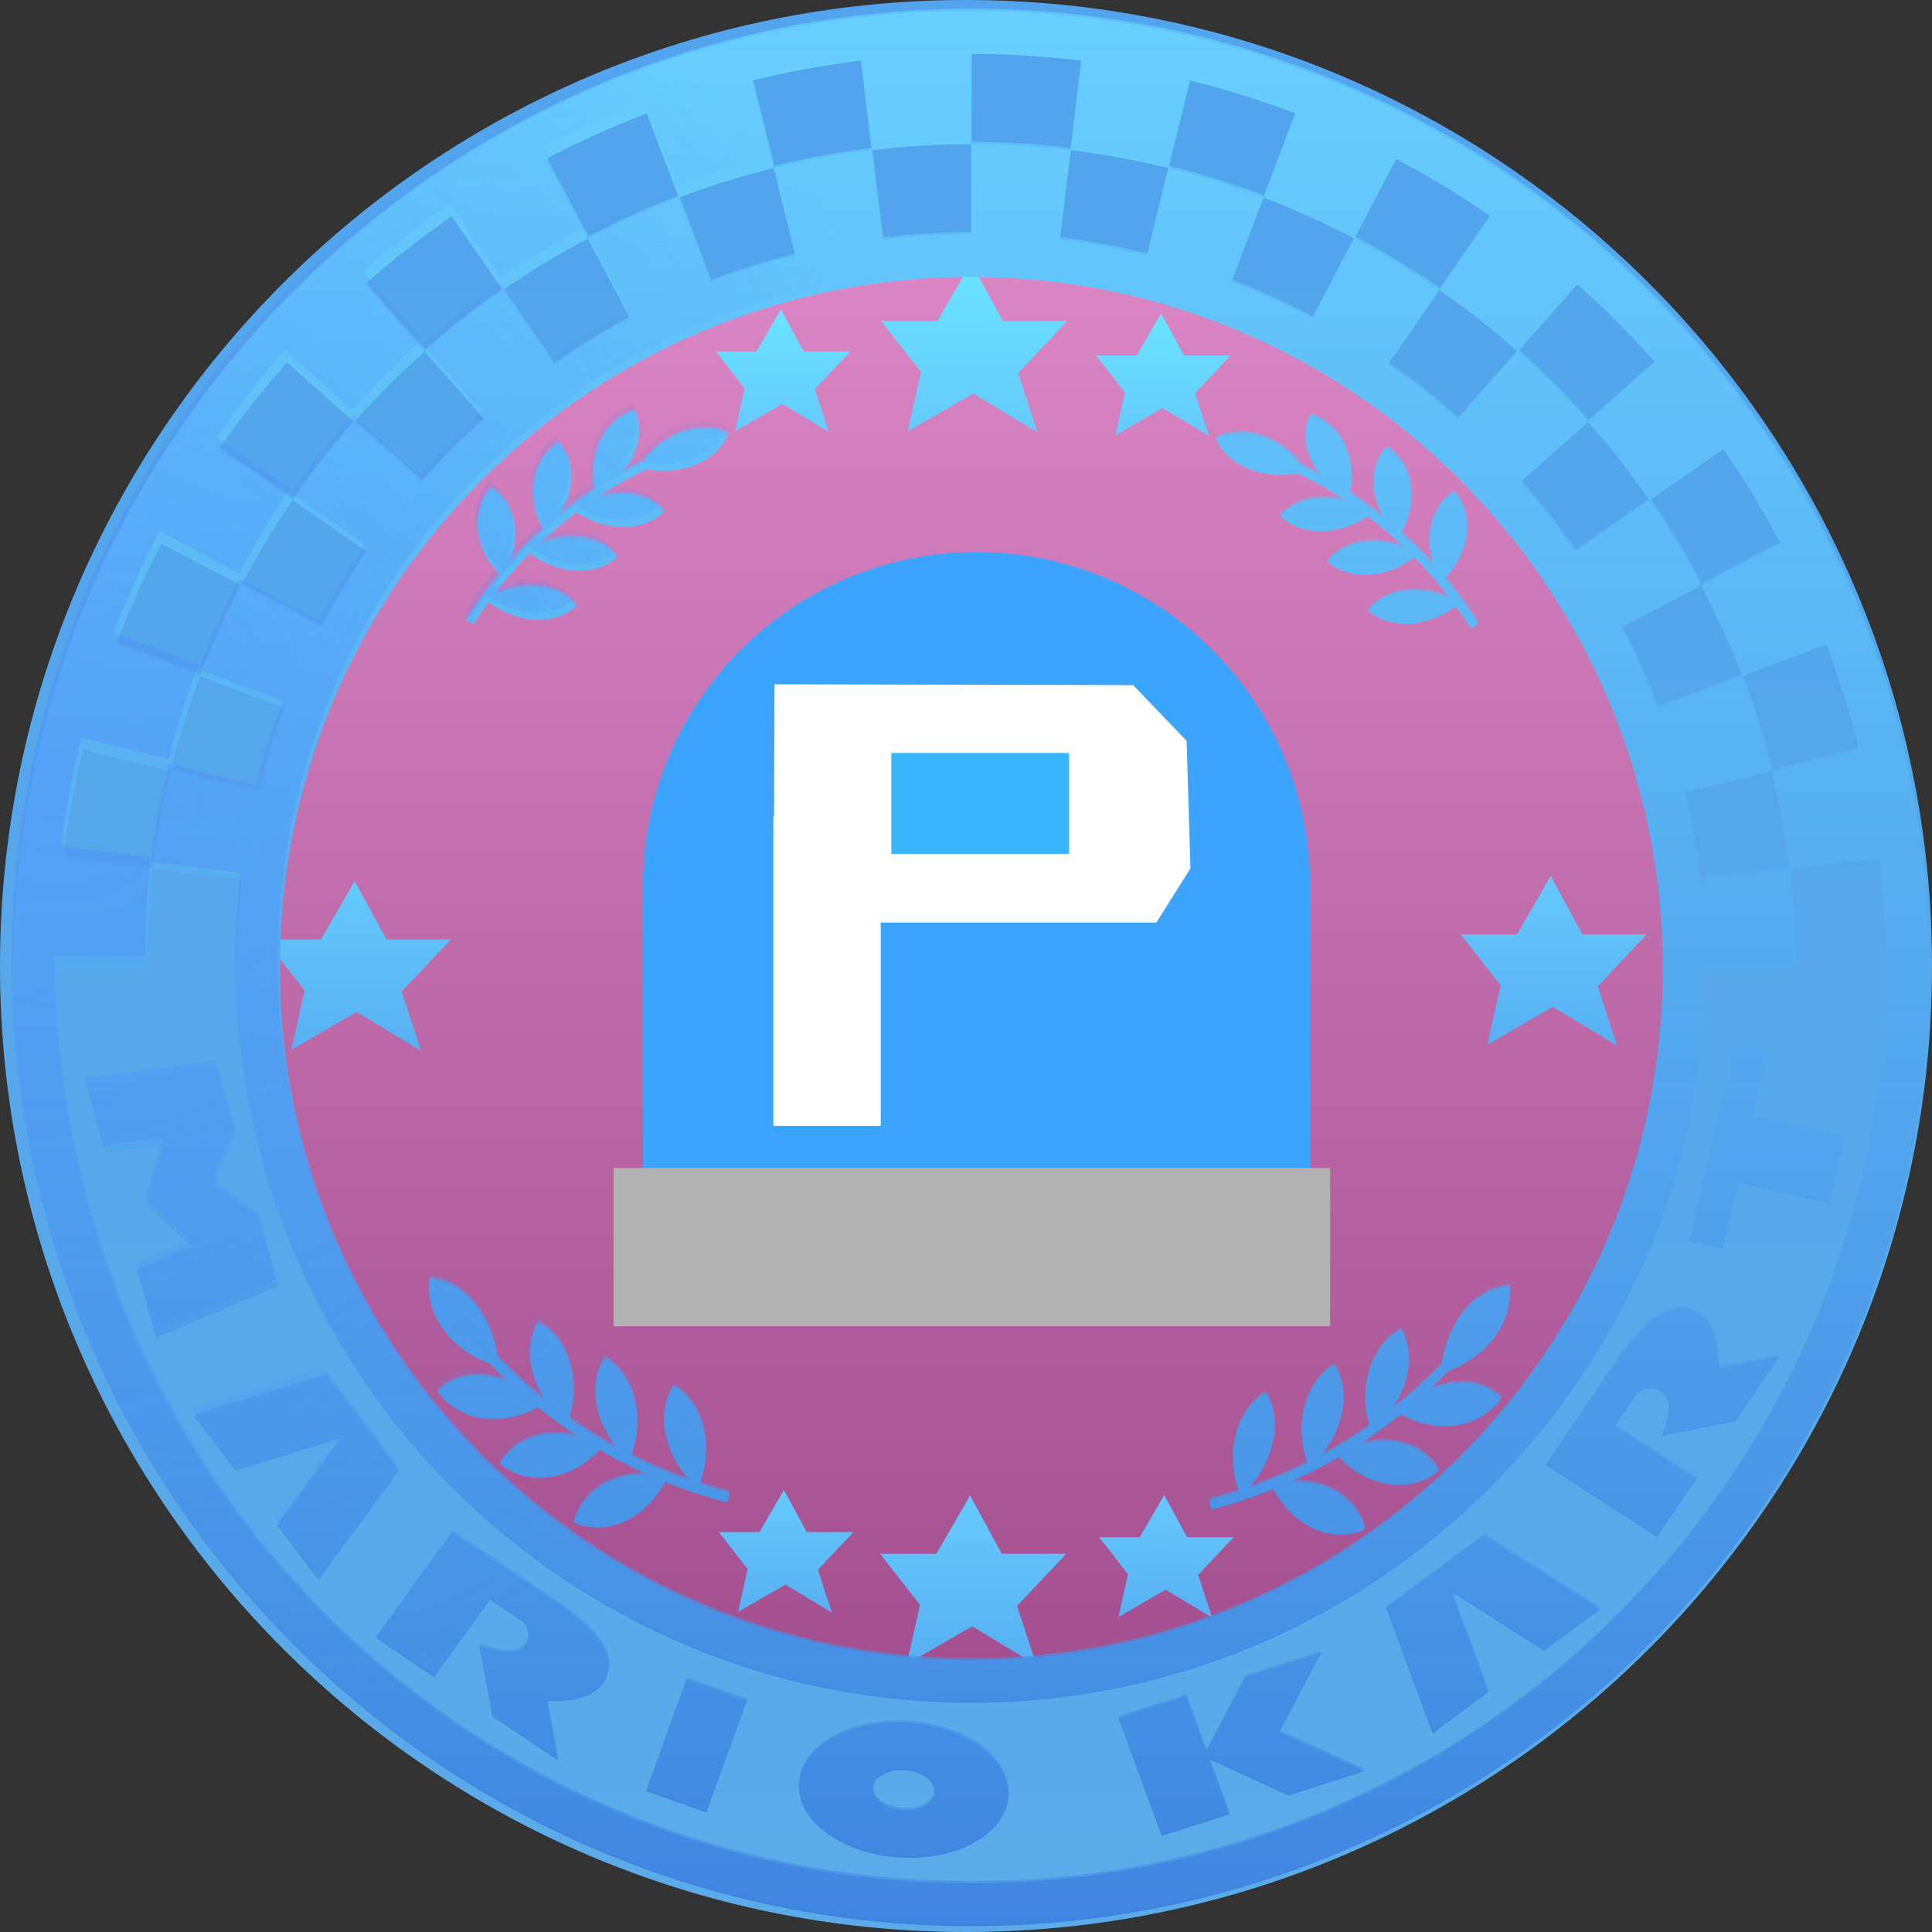 <svg version="1.1" xmlns="http://www.w3.org/2000/svg" xmlns:xlink="http://www.w3.org/1999/xlink" width="94.5" height="94.5" viewBox="0,0,94.5,94.5"><rect x="0" y="0" width="94.5" height="94.5" fill="#333333" stroke="none"/><defs><linearGradient x1="191.25" y1="132" x2="191.25" y2="226.5" gradientUnits="userSpaceOnUse" id="color-1"><stop offset="0" stop-color="#51a4ed"/><stop offset="1" stop-color="#5babe9"/></linearGradient><linearGradient x1="238.75" y1="145.495" x2="238.75" y2="213.256" gradientUnits="userSpaceOnUse" id="color-2"><stop offset="0" stop-color="#da86c4"/><stop offset="1" stop-color="#a44f8f"/></linearGradient><linearGradient x1="238.85" y1="205.15" x2="238.85" y2="213.45" gradientUnits="userSpaceOnUse" id="color-3"><stop offset="0" stop-color="#65cafc"/><stop offset="1" stop-color="#57b0f2"/></linearGradient><linearGradient x1="248.301" y1="205.131" x2="248.301" y2="211.131" gradientUnits="userSpaceOnUse" id="color-4"><stop offset="0" stop-color="#65cafc"/><stop offset="1" stop-color="#57b0f2"/></linearGradient><linearGradient x1="229.701" y1="204.881" x2="229.701" y2="210.881" gradientUnits="userSpaceOnUse" id="color-5"><stop offset="0" stop-color="#65cafc"/><stop offset="1" stop-color="#57b0f2"/></linearGradient><linearGradient x1="238.9" y1="144.85" x2="238.9" y2="153.15" gradientUnits="userSpaceOnUse" id="color-6"><stop offset="0" stop-color="#69e4ff"/><stop offset="1" stop-color="#65cafc"/></linearGradient><linearGradient x1="248.151" y1="147.331" x2="248.151" y2="153.331" gradientUnits="userSpaceOnUse" id="color-7"><stop offset="0" stop-color="#69e4ff"/><stop offset="1" stop-color="#65cafc"/></linearGradient><linearGradient x1="229.551" y1="147.131" x2="229.551" y2="153.131" gradientUnits="userSpaceOnUse" id="color-8"><stop offset="0" stop-color="#69e4ff"/><stop offset="1" stop-color="#65cafc"/></linearGradient><linearGradient x1="267.25" y1="174.85" x2="267.25" y2="183.15" gradientUnits="userSpaceOnUse" id="color-9"><stop offset="0" stop-color="#65cafc"/><stop offset="1" stop-color="#57b0f2"/></linearGradient><linearGradient x1="208.75" y1="175.1" x2="208.75" y2="183.4" gradientUnits="userSpaceOnUse" id="color-10"><stop offset="0" stop-color="#65cafc"/><stop offset="1" stop-color="#57b0f2"/></linearGradient><linearGradient x1="238.75" y1="132.533" x2="238.75" y2="226.217" gradientUnits="userSpaceOnUse" id="color-11"><stop offset="0" stop-color="#69d2ff"/><stop offset="1" stop-color="#3f82e0"/></linearGradient><linearGradient x1="238.78" y1="132.426" x2="238.78" y2="226.11" gradientUnits="userSpaceOnUse" id="color-12"><stop offset="0" stop-color="#67cefe" stop-opacity="0.73"/><stop offset="1" stop-color="#4288e2" stop-opacity="0.613"/></linearGradient><radialGradient cx="194.21" cy="170.172" r="46.842" gradientUnits="userSpaceOnUse" id="color-13"><stop offset="0" stop-color="#4b84fd" stop-opacity="0.367"/><stop offset="1" stop-color="#4b84fd" stop-opacity="0"/></radialGradient></defs><g transform="translate(-191.25,-132)"><g data-paper-data="{&quot;isPaintingLayer&quot;:true}" fill-rule="nonzero" stroke="none" stroke-linejoin="miter" stroke-miterlimit="10" stroke-dasharray="" stroke-dashoffset="0" style="mix-blend-mode: normal"><path d="M238.5,132c13.036,0 24.848,5.295 33.402,13.848c8.553,8.554 13.848,20.366 13.848,33.402c0,13.036 -5.295,24.848 -13.848,33.402c-8.554,8.553 -20.366,13.848 -33.402,13.848c-13.036,0 -24.848,-5.295 -33.402,-13.848c-8.553,-8.554 -13.848,-20.366 -13.848,-33.402c0,-13.036 5.295,-24.848 13.848,-33.402c8.554,-8.553 20.366,-13.848 33.402,-13.848z" fill="url(#color-1)" stroke-width="1" stroke-linecap="butt"/><path d="M238.75,145.495c18.652,0 33.881,15.225 33.881,33.881c0,18.652 -15.228,33.881 -33.881,33.881c-18.656,0 -33.881,-15.228 -33.881,-33.881c0,-18.656 15.224,-33.881 33.881,-33.881z" data-paper-data="{&quot;noHover&quot;:false,&quot;origItem&quot;:[&quot;Path&quot;,{&quot;applyMatrix&quot;:true,&quot;segments&quot;:[[[204.91947,179.37571],[0,-18.6562],[0,18.65225]],[[238.75001,213.20625],[-18.65617,0],[18.65232,0]],[[272.58059,179.37571],[0,18.65225],[0,-18.6562]],[[238.75001,145.54451],[18.65232,0],[-18.65614,0]]],&quot;closed&quot;:true,&quot;fillColor&quot;:[0,0,0,1]}]}" fill="url(#color-2)" stroke-width="0.5" stroke-linecap="butt"/><path d="M237.05,208l1.65,-2.85l1.55,2.85h3.15l-2.4,2.55l0.95,2.9l-3.15,-1.9l-3.2,1.85l0.65,-2.9l-1.95,-2.5z" fill="url(#color-3)" stroke-width="1" stroke-linecap="round"/><path d="M247,207.191l1.193,-2.06l1.121,2.06h2.277l-1.735,1.843l0.687,2.096l-2.277,-1.373l-2.313,1.337l0.47,-2.096l-1.41,-1.807z" fill="url(#color-4)" stroke-width="0.723" stroke-linecap="round"/><path d="M228.4,206.941l1.193,-2.06l1.121,2.06h2.277l-1.735,1.843l0.687,2.096l-2.277,-1.373l-2.313,1.337l0.47,-2.096l-1.41,-1.807z" fill="url(#color-5)" stroke-width="0.723" stroke-linecap="round"/><path d="M237.1,147.7l1.65,-2.85l1.55,2.85h3.15l-2.4,2.55l0.95,2.9l-3.15,-1.9l-3.2,1.85l0.65,-2.9l-1.95,-2.5z" fill="url(#color-6)" stroke-width="1" stroke-linecap="round"/><path d="M246.85,149.391l1.193,-2.06l1.121,2.06h2.277l-1.735,1.843l0.687,2.096l-2.277,-1.373l-2.313,1.337l0.47,-2.096l-1.41,-1.807z" fill="url(#color-7)" stroke-width="0.723" stroke-linecap="round"/><path d="M228.25,149.191l1.193,-2.06l1.121,2.06h2.277l-1.735,1.843l0.687,2.096l-2.277,-1.373l-2.313,1.337l0.47,-2.096l-1.41,-1.807z" fill="url(#color-8)" stroke-width="0.723" stroke-linecap="round"/><path d="M265.45,177.7l1.65,-2.85l1.55,2.85h3.15l-2.4,2.55l0.95,2.9l-3.15,-1.9l-3.2,1.85l0.65,-2.9l-1.95,-2.5z" fill="url(#color-9)" stroke-width="1" stroke-linecap="round"/><path d="M206.95,177.95l1.65,-2.85l1.55,2.85h3.15l-2.4,2.55l0.95,2.9l-3.15,-1.9l-3.2,1.85l0.65,-2.9l-1.95,-2.5z" fill="url(#color-10)" stroke-width="1" stroke-linecap="round"/><g><path d="M222.702,175.466h32.631v19.752h-32.631z" fill="#3ba4ff" stroke-width="1.001" stroke-linecap="butt"/><path d="M239.013,159.006c4.501,0 8.58,1.828 11.534,4.782c2.954,2.954 4.782,7.033 4.782,11.534c0,4.501 -1.828,8.58 -4.782,11.534c-2.954,2.954 -7.033,4.782 -11.534,4.782c-4.501,0 -8.58,-1.828 -11.534,-4.782c-2.954,-2.954 -4.782,-7.033 -4.782,-11.534c0,-4.501 1.828,-8.58 4.782,-11.534c2.954,-2.954 7.033,-4.782 11.534,-4.782z" fill="#3ba4ff" stroke-width="0.816" stroke-linecap="round"/><path d="M221.26,189.131h35.051v7.739h-35.051z" fill="#b2b2b2" stroke-width="0.816" stroke-linecap="butt"/><path d="M229.095,177.125l0.038,-11.654l17.543,0.04l2.614,2.726l0.189,6.242l-1.667,2.647z" fill="#ffffff" stroke-width="0.98" stroke-linecap="round"/><path d="M229.075,171.94h5.254v15.13h-5.254z" fill="#ffffff" stroke-width="0.874" stroke-linecap="butt"/><path d="M234.848,168.829h8.691v4.938h-8.691z" fill="#3ab6ff" stroke-width="0.911" stroke-linecap="butt"/></g><g stroke-width="1" stroke-linecap="butt"><path d="M224.828,214.143l2.953,1.042l-1.98,5.469l-2.953,-1.042zM220.725,214.364c-0.747,1.031 -2.722,0.833 -2.722,0.833l0.538,2.916l-3.208,-2.159l-0.645,-3.502c0,0 0.884,0.441 1.682,0.339c0.799,-0.101 0.927,-1.141 0.405,-1.492l-1.556,-1.046l-2.738,3.783l-2.853,-1.919l3.733,-5.159l2.14,1.441l0.713,0.479l2.162,1.453c1.426,0.96 3.431,2.538 2.35,4.034zM277.004,186.619l4.475,1.01l-0.74,3.23l-4.475,-1.011l-0.742,3.229l-1.627,-0.369l0.742,-3.227l0.74,-3.227l0.742,-3.23l1.627,0.367zM285.592,179.376c0,25.827 -21.015,46.841 -46.842,46.841c-25.832,0 -46.842,-21.014 -46.842,-46.841c0,-25.833 21.011,-46.843 46.842,-46.843c25.827,0 46.843,21.01 46.842,46.843zM283.487,179.376c0,-1.825 -0.112,-3.623 -0.325,-5.392l-4.385,0.531c-0.189,-1.613 -0.485,-3.214 -0.869,-4.793l4.282,-1.052c-0.435,-1.764 -0.974,-3.486 -1.612,-5.16l-4.12,1.563c-0.575,-1.518 -1.246,-3 -1.998,-4.438l3.893,-2.049c-0.843,-1.599 -1.779,-3.142 -2.801,-4.62l-3.615,2.505c-0.926,-1.338 -1.931,-2.618 -3.006,-3.834l3.285,-2.916c-1.194,-1.347 -2.466,-2.621 -3.813,-3.814l-2.914,3.289c-1.22,-1.078 -2.499,-2.086 -3.832,-3.011l2.497,-3.615c-1.477,-1.022 -3.018,-1.959 -4.615,-2.8l-2.046,3.893c-1.441,-0.754 -2.924,-1.424 -4.442,-2l1.564,-4.118c-1.675,-0.637 -3.397,-1.176 -5.161,-1.61l-1.052,4.282c-1.578,-0.387 -3.178,-0.681 -4.792,-0.869l0.529,-4.385c-1.767,-0.213 -3.563,-0.325 -5.387,-0.325v4.415c-1.624,0 -3.251,0.098 -4.863,0.295l-0.53,-4.385c-1.805,0.219 -3.578,0.545 -5.311,0.972l1.053,4.282c-1.578,0.389 -3.135,0.874 -4.649,1.447l-1.565,-4.118c-1.695,0.644 -3.339,1.389 -4.928,2.227l2.051,3.891c-1.438,0.758 -2.829,1.603 -4.164,2.523l-2.502,-3.613c-1.482,1.026 -2.9,2.14 -4.245,3.334l2.916,3.29c-1.215,1.075 -2.367,2.226 -3.445,3.441l-3.287,-2.914c-1.193,1.345 -2.307,2.763 -3.333,4.244l3.615,2.505c-0.925,1.332 -1.767,2.723 -2.524,4.165l-3.892,-2.049c-0.838,1.587 -1.581,3.231 -2.226,4.925l4.117,1.562c-0.575,1.516 -1.059,3.07 -1.447,4.648l-4.28,-1.052c-0.427,1.734 -0.755,3.508 -0.972,5.315l4.383,0.531c-0.198,1.61 -0.292,3.236 -0.293,4.859h-4.415v0.002c0,24.667 20.066,44.738 44.737,44.738c24.667,0 44.737,-20.071 44.737,-44.738zM210.761,203.944l-3.935,5.333l-2.03,-2.672l3.148,-4.267l-5.178,1.596l-2.031,-2.671l6.474,-1.993l1.522,2.002l0.509,0.669zM240.557,219.96c-0.175,1.818 -2.606,3.109 -5.431,2.89c-2.823,-0.222 -4.972,-1.87 -4.797,-3.686c0.174,-1.817 2.607,-3.111 5.431,-2.89c2.823,0.221 4.972,1.87 4.796,3.686zM236.947,219.679c0.052,-0.534 -0.58,-1.02 -1.41,-1.083c-0.83,-0.066 -1.546,0.314 -1.598,0.848c-0.051,0.535 0.58,1.022 1.411,1.086c0.831,0.065 1.545,-0.318 1.596,-0.85zM275.292,198.939l3.012,-0.594l-2.162,3.179l-3.617,0.715c0,0 0.436,-0.873 0.311,-1.649c-0.124,-0.776 -1.205,-0.876 -1.556,-0.358l-1.05,1.541l3.99,2.58l-1.922,2.827l-5.439,-3.517l1.441,-2.12l0.482,-0.707l1.456,-2.143c0.962,-1.414 2.551,-3.406 4.126,-2.388c1.088,0.702 0.93,2.633 0.93,2.633zM263.822,207.112l5.676,3.613l-2.724,2.022l-4.542,-2.891l1.814,4.915l-2.725,2.02l-2.268,-6.142l2.042,-1.516l0.683,-0.505zM253.828,216.735l4.161,1.901l-3.719,1.188l-3.882,-1.774l0.99,2.699l-3.304,1.054l-2.122,-5.782l3.305,-1.055l0.99,2.698l1.9,-3.623l3.72,-1.188zM204.832,194.915l-5.947,2.526l-0.907,-3.294l2.698,-1.144l-2.259,-2.077l0.877,-2.938l-2.905,0.397l-0.906,-3.292l6.4,-0.878l0.908,3.292l-1.08,2.512l2.213,1.604zM250.738,153.444c0,0 0.971,-0.54 2.332,-0.034c0.932,0.349 1.542,1.001 1.834,1.377c0.327,0.161 0.667,0.339 1.017,0.536c-0.203,-0.234 -0.396,-0.509 -0.545,-0.825c-0.589,-1.254 -0.045,-2.177 -0.045,-2.177c0,0 1.103,0.257 1.692,1.511c0.451,0.958 0.329,1.915 0.247,2.313c0.571,0.377 1.154,0.798 1.74,1.275c-0.24,-0.372 -0.472,-0.857 -0.555,-1.422c-0.201,-1.351 0.596,-2.101 0.596,-2.101c0,0 0.986,0.533 1.188,1.887c0.156,1.052 -0.259,1.954 -0.452,2.302c0.546,0.489 1.088,1.025 1.618,1.614c-0.165,-0.443 -0.305,-1.051 -0.217,-1.719c0.182,-1.353 1.161,-1.882 1.161,-1.882c0,0 0.807,0.751 0.627,2.104c-0.139,1.031 -0.767,1.789 -1.058,2.091c0.567,0.681 1.115,1.422 1.629,2.235l-0.366,0.201c-0.237,-0.375 -0.482,-0.731 -0.73,-1.075c-0.324,0.247 -1.116,0.769 -2.164,0.849c-1.383,0.105 -2.112,-0.641 -2.112,-0.641c0,0 0.576,-0.846 1.957,-0.951c0.866,-0.066 1.619,0.19 2.062,0.391c-0.567,-0.748 -1.157,-1.424 -1.758,-2.037c-0.331,0.25 -1.119,0.762 -2.156,0.842c-1.379,0.105 -2.111,-0.64 -2.111,-0.64c0,0 0.577,-0.847 1.958,-0.952c0.744,-0.057 1.403,0.127 1.855,0.307c-0.609,-0.584 -1.226,-1.104 -1.838,-1.567c-0.35,0.238 -1.157,0.7 -2.186,0.726c-1.388,0.038 -2.075,-0.743 -2.075,-0.743c0,0 0.624,-0.817 2.01,-0.855c0.483,-0.014 0.922,0.072 1.292,0.187c-0.857,-0.576 -1.685,-1.044 -2.44,-1.419c-0.486,0.086 -1.401,0.167 -2.33,-0.181c-1.361,-0.507 -1.676,-1.529 -1.676,-1.529zM214.055,162.329c0.513,-0.813 1.061,-1.554 1.629,-2.235c-0.292,-0.302 -0.919,-1.061 -1.058,-2.091c-0.181,-1.352 0.628,-2.104 0.628,-2.104c0,0 0.978,0.529 1.159,1.882c0.088,0.667 -0.052,1.276 -0.216,1.719c0.529,-0.589 1.072,-1.125 1.616,-1.614c-0.19,-0.349 -0.607,-1.25 -0.451,-2.302c0.2,-1.354 1.187,-1.887 1.187,-1.887c0,0 0.798,0.75 0.597,2.101c-0.085,0.565 -0.316,1.05 -0.555,1.422c0.584,-0.476 1.168,-0.898 1.738,-1.275c-0.082,-0.398 -0.204,-1.355 0.247,-2.313c0.59,-1.254 1.692,-1.511 1.692,-1.511c0,0 0.545,0.923 -0.045,2.177c-0.149,0.316 -0.341,0.591 -0.544,0.825c0.35,-0.198 0.691,-0.375 1.017,-0.536c0.291,-0.377 0.901,-1.029 1.834,-1.377c1.36,-0.507 2.33,0.034 2.33,0.034c0,0 -0.316,1.021 -1.674,1.529c-0.929,0.347 -1.845,0.267 -2.331,0.181c-0.755,0.375 -1.582,0.842 -2.44,1.419c0.371,-0.115 0.81,-0.201 1.291,-0.187c1.388,0.037 2.011,0.855 2.011,0.855c0,0 -0.687,0.781 -2.074,0.743c-1.028,-0.026 -1.836,-0.489 -2.184,-0.726c-0.613,0.463 -1.23,0.982 -1.84,1.567c0.451,-0.18 1.111,-0.363 1.856,-0.307c1.381,0.105 1.958,0.952 1.958,0.952c0,0 -0.731,0.746 -2.111,0.64c-1.037,-0.08 -1.826,-0.592 -2.156,-0.842c-0.603,0.613 -1.192,1.289 -1.758,2.037c0.443,-0.201 1.194,-0.457 2.062,-0.391c1.38,0.105 1.957,0.951 1.957,0.951c0,0 -0.729,0.746 -2.112,0.641c-1.05,-0.079 -1.842,-0.602 -2.164,-0.849c-0.249,0.343 -0.494,0.7 -0.732,1.075zM203.097,175.037l-4.375,-0.523c0.19,-1.613 0.483,-3.214 0.869,-4.793l4.287,1.055c0.349,-1.413 0.781,-2.794 1.291,-4.136l-4.131,-1.567c0.576,-1.518 1.246,-3 2.001,-4.438l3.914,2.057c0.676,-1.282 1.427,-2.519 2.247,-3.705l-3.637,-2.516c0.922,-1.338 1.931,-2.618 3.005,-3.834l3.311,2.937c0.961,-1.084 1.986,-2.11 3.068,-3.07l-2.934,-3.308c1.216,-1.078 2.495,-2.086 3.832,-3.011l2.514,3.642c1.186,-0.821 2.424,-1.573 3.706,-2.248l-2.057,-3.916c1.435,-0.754 2.923,-1.424 4.441,-2l1.565,4.133c1.341,-0.512 2.722,-0.945 4.136,-1.294l-1.052,-4.287c1.576,-0.387 3.179,-0.681 4.788,-0.869l0.531,4.375c1.42,-0.171 2.865,-0.262 4.333,-0.262v-4.408c1.623,0 3.246,0.098 4.859,0.295l-0.525,4.375c1.451,0.176 2.872,0.437 4.264,0.78l1.052,-4.287c1.574,0.389 3.13,0.874 4.649,1.447l-1.566,4.132c1.358,0.516 2.676,1.113 3.95,1.784l2.058,-3.916c1.434,0.758 2.826,1.603 4.164,2.523l-2.517,3.642c1.193,0.824 2.332,1.718 3.411,2.677l2.938,-3.308c1.214,1.075 2.365,2.226 3.442,3.441l-3.309,2.937c0.958,1.082 1.853,2.22 2.677,3.413l3.638,-2.515c0.922,1.332 1.766,2.723 2.523,4.165l-3.912,2.057c0.67,1.273 1.266,2.59 1.783,3.947l4.128,-1.566c0.576,1.516 1.061,3.07 1.449,4.648l-4.285,1.053c0.344,1.391 0.605,2.814 0.78,4.263l4.375,-0.523c0.197,1.61 0.287,3.236 0.291,4.859h-4.402v0.002c0,19.803 -16.113,35.916 -35.916,35.916c-19.806,0 -35.915,-16.113 -35.915,-35.916c0,-1.469 0.09,-2.916 0.261,-4.338zM204.919,179.376c0,18.652 15.174,33.831 33.831,33.831c18.652,0 33.831,-15.178 33.831,-33.831c0,-18.656 -15.178,-33.831 -33.831,-33.831c-18.656,0 -33.831,15.175 -33.831,33.831zM261.156,199.986c0.329,-0.142 0.701,-0.258 1.104,-0.31c1.594,-0.206 2.421,0.726 2.421,0.726c0,0 -0.675,1.125 -2.271,1.33c-1.217,0.156 -2.232,-0.317 -2.644,-0.549c-0.616,0.497 -1.291,0.991 -2.025,1.469c0.496,-0.133 1.113,-0.217 1.767,-0.108c1.566,0.258 2.11,1.406 2.11,1.406c0,0 -0.939,0.9 -2.504,0.64c-1.22,-0.201 -2.067,-0.981 -2.384,-1.316c-0.734,0.428 -1.52,0.838 -2.358,1.212c0.549,-0.025 1.27,0.037 1.977,0.372c1.429,0.681 1.665,1.949 1.665,1.949c0,0 -1.116,0.626 -2.546,-0.054c-1.09,-0.52 -1.704,-1.483 -1.934,-1.911c-0.954,0.384 -1.967,0.726 -3.048,1.006l-0.093,-0.477c0.498,-0.128 0.979,-0.273 1.449,-0.426c-0.159,-0.444 -0.454,-1.505 -0.17,-2.692c0.374,-1.565 1.459,-2.105 1.459,-2.105c0,0 0.728,0.937 0.354,2.501c-0.235,0.98 -0.786,1.72 -1.164,2.135c1.028,-0.358 1.984,-0.769 2.875,-1.218c-0.16,-0.453 -0.444,-1.506 -0.165,-2.679c0.376,-1.563 1.46,-2.104 1.46,-2.104c0,0 0.729,0.937 0.355,2.501c-0.202,0.843 -0.638,1.507 -0.999,1.942c0.862,-0.467 1.656,-0.965 2.384,-1.476c-0.138,-0.47 -0.36,-1.525 -0.025,-2.672c0.451,-1.546 1.557,-2.027 1.557,-2.027c0,0 0.682,0.979 0.23,2.524c-0.156,0.537 -0.407,0.992 -0.666,1.361c0.942,-0.744 1.752,-1.491 2.434,-2.193c0.077,-0.568 0.314,-1.606 1.028,-2.51c1.044,-1.322 2.284,-1.308 2.284,-1.308c0,0 0.252,1.265 -0.791,2.587c-0.716,0.906 -1.654,1.348 -2.172,1.538c-0.295,0.303 -0.612,0.615 -0.954,0.934zM225.647,201.904c0.285,1.187 -0.009,2.248 -0.169,2.692c0.47,0.153 0.949,0.298 1.447,0.426l-0.092,0.477c-1.082,-0.28 -2.095,-0.622 -3.049,-1.006c-0.229,0.427 -0.844,1.391 -1.934,1.911c-1.43,0.68 -2.546,0.054 -2.546,0.054c0,0 0.238,-1.268 1.667,-1.949c0.706,-0.336 1.428,-0.397 1.977,-0.372c-0.839,-0.374 -1.626,-0.784 -2.359,-1.212c-0.318,0.334 -1.163,1.114 -2.383,1.316c-1.566,0.26 -2.503,-0.64 -2.503,-0.64c0,0 0.544,-1.148 2.11,-1.406c0.655,-0.108 1.27,-0.025 1.767,0.108c-0.735,-0.478 -1.408,-0.972 -2.026,-1.469c-0.412,0.232 -1.425,0.705 -2.643,0.549c-1.596,-0.205 -2.271,-1.33 -2.271,-1.33c0,0 0.828,-0.932 2.421,-0.726c0.404,0.052 0.775,0.168 1.105,0.31c-0.342,-0.319 -0.66,-0.631 -0.954,-0.934c-0.518,-0.189 -1.456,-0.632 -2.172,-1.538c-1.044,-1.322 -0.792,-2.587 -0.792,-2.587c0,0 1.24,-0.014 2.285,1.308c0.713,0.904 0.949,1.942 1.028,2.51c0.681,0.702 1.491,1.449 2.433,2.193c-0.26,-0.369 -0.51,-0.824 -0.666,-1.361c-0.452,-1.545 0.229,-2.524 0.229,-2.524c0,0 1.108,0.481 1.558,2.027c0.336,1.147 0.112,2.202 -0.025,2.672c0.729,0.511 1.521,1.01 2.384,1.476c-0.36,-0.434 -0.796,-1.099 -0.998,-1.942c-0.374,-1.565 0.355,-2.501 0.355,-2.501c0,0 1.084,0.541 1.459,2.104c0.279,1.173 -0.005,2.227 -0.165,2.679c0.892,0.449 1.849,0.86 2.876,1.218c-0.38,-0.415 -0.93,-1.155 -1.166,-2.135c-0.374,-1.565 0.356,-2.501 0.356,-2.501c0,0 1.084,0.54 1.457,2.105z" fill="url(#color-11)"/><g><path d="M224.858,214.036l2.953,1.042l-1.98,5.469l-2.953,-1.042zM220.755,214.257c-0.747,1.031 -2.722,0.833 -2.722,0.833l0.538,2.916l-3.208,-2.159l-0.645,-3.502c0,0 0.884,0.441 1.682,0.339c0.799,-0.101 0.927,-1.141 0.405,-1.492l-1.556,-1.046l-2.738,3.783l-2.853,-1.919l3.733,-5.159l2.14,1.441l0.713,0.479l2.162,1.453c1.426,0.96 3.431,2.538 2.35,4.034zM277.034,186.512l4.475,1.01l-0.74,3.23l-4.475,-1.011l-0.742,3.229l-1.627,-0.369l0.742,-3.227l0.74,-3.227l0.742,-3.23l1.627,0.367zM285.623,179.269c0,25.827 -21.015,46.841 -46.842,46.841c-25.832,0 -46.842,-21.014 -46.842,-46.841c0,-25.833 21.011,-46.843 46.842,-46.843c25.827,0 46.843,21.01 46.842,46.843zM283.517,179.269c0,-1.825 -0.112,-3.623 -0.325,-5.392l-4.385,0.531c-0.189,-1.613 -0.485,-3.214 -0.869,-4.793l4.282,-1.052c-0.435,-1.764 -0.974,-3.486 -1.612,-5.16l-4.12,1.563c-0.575,-1.518 -1.246,-3 -1.998,-4.438l3.893,-2.049c-0.843,-1.599 -1.779,-3.142 -2.801,-4.62l-3.615,2.505c-0.926,-1.338 -1.931,-2.618 -3.006,-3.834l3.285,-2.916c-1.194,-1.347 -2.466,-2.621 -3.813,-3.814l-2.914,3.289c-1.22,-1.078 -2.499,-2.086 -3.832,-3.011l2.497,-3.615c-1.477,-1.022 -3.018,-1.959 -4.615,-2.8l-2.046,3.893c-1.441,-0.754 -2.924,-1.424 -4.442,-2l1.564,-4.118c-1.675,-0.637 -3.397,-1.176 -5.161,-1.61l-1.052,4.282c-1.578,-0.387 -3.178,-0.681 -4.792,-0.869l0.529,-4.385c-1.767,-0.213 -3.563,-0.325 -5.387,-0.325v4.415c-1.624,0 -3.251,0.098 -4.863,0.295l-0.53,-4.385c-1.805,0.219 -3.578,0.545 -5.311,0.972l1.053,4.282c-1.578,0.389 -3.135,0.874 -4.649,1.447l-1.565,-4.118c-1.695,0.644 -3.339,1.389 -4.928,2.227l2.051,3.891c-1.438,0.758 -2.829,1.603 -4.164,2.523l-2.502,-3.613c-1.482,1.026 -2.9,2.14 -4.245,3.334l2.916,3.29c-1.215,1.075 -2.367,2.226 -3.445,3.441l-3.287,-2.914c-1.193,1.345 -2.307,2.763 -3.333,4.244l3.615,2.505c-0.925,1.332 -1.767,2.723 -2.524,4.165l-3.892,-2.049c-0.838,1.587 -1.581,3.231 -2.226,4.925l4.117,1.562c-0.575,1.516 -1.059,3.07 -1.447,4.648l-4.28,-1.052c-0.427,1.734 -0.755,3.508 -0.972,5.315l4.383,0.531c-0.198,1.61 -0.292,3.236 -0.293,4.859h-4.415v0.002c0,24.667 20.066,44.738 44.737,44.738c24.667,0 44.737,-20.071 44.737,-44.738zM210.791,203.837l-3.935,5.333l-2.03,-2.672l3.148,-4.267l-5.178,1.596l-2.031,-2.671l6.474,-1.993l1.522,2.002l0.509,0.669zM240.588,219.853c-0.175,1.818 -2.606,3.109 -5.431,2.89c-2.823,-0.222 -4.972,-1.87 -4.797,-3.686c0.174,-1.817 2.607,-3.111 5.431,-2.89c2.823,0.221 4.972,1.87 4.796,3.686zM236.977,219.572c0.052,-0.534 -0.58,-1.02 -1.41,-1.083c-0.83,-0.066 -1.546,0.314 -1.598,0.848c-0.051,0.535 0.58,1.022 1.411,1.086c0.831,0.065 1.545,-0.318 1.596,-0.85zM275.322,198.833l3.012,-0.594l-2.162,3.179l-3.617,0.715c0,0 0.436,-0.873 0.311,-1.649c-0.124,-0.776 -1.205,-0.876 -1.556,-0.358l-1.05,1.541l3.99,2.58l-1.922,2.827l-5.439,-3.517l1.441,-2.12l0.482,-0.707l1.456,-2.143c0.962,-1.414 2.551,-3.406 4.126,-2.388c1.088,0.702 0.93,2.633 0.93,2.633zM263.853,207.005l5.676,3.613l-2.724,2.022l-4.542,-2.891l1.814,4.915l-2.725,2.02l-2.268,-6.142l2.042,-1.516l0.683,-0.505zM253.858,216.628l4.161,1.901l-3.719,1.188l-3.882,-1.774l0.99,2.699l-3.304,1.054l-2.122,-5.782l3.305,-1.055l0.99,2.698l1.9,-3.623l3.72,-1.188zM204.862,194.808l-5.947,2.526l-0.907,-3.294l2.698,-1.144l-2.259,-2.077l0.877,-2.938l-2.905,0.397l-0.906,-3.292l6.4,-0.878l0.908,3.292l-1.08,2.512l2.213,1.604zM250.768,153.337c0,0 0.971,-0.54 2.332,-0.034c0.932,0.349 1.542,1.001 1.834,1.377c0.327,0.161 0.667,0.339 1.017,0.536c-0.203,-0.234 -0.396,-0.509 -0.545,-0.825c-0.589,-1.254 -0.045,-2.177 -0.045,-2.177c0,0 1.103,0.257 1.692,1.511c0.451,0.958 0.329,1.915 0.247,2.313c0.571,0.377 1.154,0.798 1.74,1.275c-0.24,-0.372 -0.472,-0.857 -0.555,-1.422c-0.201,-1.351 0.596,-2.101 0.596,-2.101c0,0 0.986,0.533 1.188,1.887c0.156,1.052 -0.259,1.954 -0.452,2.302c0.546,0.489 1.088,1.025 1.618,1.614c-0.165,-0.443 -0.305,-1.051 -0.217,-1.719c0.182,-1.353 1.161,-1.882 1.161,-1.882c0,0 0.807,0.751 0.627,2.104c-0.139,1.031 -0.767,1.789 -1.058,2.091c0.567,0.681 1.115,1.422 1.629,2.235l-0.366,0.201c-0.237,-0.375 -0.482,-0.731 -0.73,-1.075c-0.324,0.247 -1.116,0.769 -2.164,0.849c-1.383,0.105 -2.112,-0.641 -2.112,-0.641c0,0 0.576,-0.846 1.957,-0.951c0.866,-0.066 1.619,0.19 2.062,0.391c-0.567,-0.748 -1.157,-1.424 -1.758,-2.037c-0.331,0.25 -1.119,0.762 -2.156,0.842c-1.379,0.105 -2.111,-0.64 -2.111,-0.64c0,0 0.577,-0.847 1.958,-0.952c0.744,-0.057 1.403,0.127 1.855,0.307c-0.609,-0.584 -1.226,-1.104 -1.838,-1.567c-0.35,0.238 -1.157,0.7 -2.186,0.726c-1.388,0.038 -2.075,-0.743 -2.075,-0.743c0,0 0.624,-0.817 2.01,-0.855c0.483,-0.014 0.922,0.072 1.292,0.187c-0.857,-0.576 -1.685,-1.044 -2.44,-1.419c-0.486,0.086 -1.401,0.167 -2.33,-0.181c-1.361,-0.507 -1.676,-1.529 -1.676,-1.529zM214.085,162.222c0.513,-0.813 1.061,-1.554 1.629,-2.235c-0.292,-0.302 -0.919,-1.061 -1.058,-2.091c-0.181,-1.352 0.628,-2.104 0.628,-2.104c0,0 0.978,0.529 1.159,1.882c0.088,0.667 -0.052,1.276 -0.216,1.719c0.529,-0.589 1.072,-1.125 1.616,-1.614c-0.19,-0.349 -0.607,-1.25 -0.451,-2.302c0.2,-1.354 1.187,-1.887 1.187,-1.887c0,0 0.798,0.75 0.597,2.101c-0.085,0.565 -0.316,1.05 -0.555,1.422c0.584,-0.476 1.168,-0.898 1.738,-1.275c-0.082,-0.398 -0.204,-1.355 0.247,-2.313c0.59,-1.254 1.692,-1.511 1.692,-1.511c0,0 0.545,0.923 -0.045,2.177c-0.149,0.316 -0.341,0.591 -0.544,0.825c0.35,-0.198 0.691,-0.375 1.017,-0.536c0.291,-0.377 0.901,-1.029 1.834,-1.377c1.36,-0.507 2.33,0.034 2.33,0.034c0,0 -0.316,1.021 -1.674,1.529c-0.929,0.347 -1.845,0.267 -2.331,0.181c-0.755,0.375 -1.582,0.842 -2.44,1.419c0.371,-0.115 0.81,-0.201 1.291,-0.187c1.388,0.037 2.011,0.855 2.011,0.855c0,0 -0.687,0.781 -2.074,0.743c-1.028,-0.026 -1.836,-0.489 -2.184,-0.726c-0.613,0.463 -1.23,0.982 -1.84,1.567c0.451,-0.18 1.111,-0.363 1.856,-0.307c1.381,0.105 1.958,0.952 1.958,0.952c0,0 -0.731,0.746 -2.111,0.64c-1.037,-0.08 -1.826,-0.592 -2.156,-0.842c-0.603,0.613 -1.192,1.289 -1.758,2.037c0.443,-0.201 1.194,-0.457 2.062,-0.391c1.38,0.105 1.957,0.951 1.957,0.951c0,0 -0.729,0.746 -2.112,0.641c-1.05,-0.079 -1.842,-0.602 -2.164,-0.849c-0.249,0.343 -0.494,0.7 -0.732,1.075zM203.127,174.93l-4.375,-0.523c0.19,-1.613 0.483,-3.214 0.869,-4.793l4.287,1.055c0.349,-1.413 0.781,-2.794 1.291,-4.136l-4.131,-1.567c0.576,-1.518 1.246,-3 2.001,-4.438l3.914,2.057c0.676,-1.282 1.427,-2.519 2.247,-3.705l-3.637,-2.516c0.922,-1.338 1.931,-2.618 3.005,-3.834l3.311,2.937c0.961,-1.084 1.986,-2.11 3.068,-3.07l-2.934,-3.308c1.216,-1.078 2.495,-2.086 3.832,-3.011l2.514,3.642c1.186,-0.821 2.424,-1.573 3.706,-2.248l-2.057,-3.916c1.435,-0.754 2.923,-1.424 4.441,-2l1.565,4.133c1.341,-0.512 2.722,-0.945 4.136,-1.294l-1.052,-4.287c1.576,-0.387 3.179,-0.681 4.788,-0.869l0.531,4.375c1.42,-0.171 2.865,-0.262 4.333,-0.262v-4.408c1.623,0 3.246,0.098 4.859,0.295l-0.525,4.375c1.451,0.176 2.872,0.437 4.264,0.78l1.052,-4.287c1.574,0.389 3.13,0.874 4.649,1.447l-1.566,4.132c1.358,0.516 2.676,1.113 3.95,1.784l2.058,-3.916c1.434,0.758 2.826,1.603 4.164,2.523l-2.517,3.642c1.193,0.824 2.332,1.718 3.411,2.677l2.938,-3.308c1.214,1.075 2.365,2.226 3.442,3.441l-3.309,2.937c0.958,1.082 1.853,2.22 2.677,3.413l3.638,-2.515c0.922,1.332 1.766,2.723 2.523,4.165l-3.912,2.057c0.67,1.273 1.266,2.59 1.783,3.947l4.128,-1.566c0.576,1.516 1.061,3.07 1.449,4.648l-4.285,1.053c0.344,1.391 0.605,2.814 0.78,4.263l4.375,-0.523c0.197,1.61 0.287,3.236 0.291,4.859h-4.402v0.002c0,19.803 -16.113,35.916 -35.916,35.916c-19.806,0 -35.915,-16.113 -35.915,-35.916c0,-1.469 0.09,-2.916 0.261,-4.338zM204.95,179.269c0,18.652 15.174,33.831 33.831,33.831c18.652,0 33.831,-15.178 33.831,-33.831c0,-18.656 -15.178,-33.831 -33.831,-33.831c-18.656,0 -33.831,15.175 -33.831,33.831zM261.186,199.879c0.329,-0.142 0.701,-0.258 1.104,-0.31c1.594,-0.206 2.421,0.726 2.421,0.726c0,0 -0.675,1.125 -2.271,1.33c-1.217,0.156 -2.232,-0.317 -2.644,-0.549c-0.616,0.497 -1.291,0.991 -2.025,1.469c0.496,-0.133 1.113,-0.217 1.767,-0.108c1.566,0.258 2.11,1.406 2.11,1.406c0,0 -0.939,0.9 -2.504,0.64c-1.22,-0.201 -2.067,-0.981 -2.384,-1.316c-0.734,0.428 -1.52,0.838 -2.358,1.212c0.549,-0.025 1.27,0.037 1.977,0.372c1.429,0.681 1.665,1.949 1.665,1.949c0,0 -1.116,0.626 -2.546,-0.054c-1.09,-0.52 -1.704,-1.483 -1.934,-1.911c-0.954,0.384 -1.967,0.726 -3.048,1.006l-0.093,-0.477c0.498,-0.128 0.979,-0.273 1.449,-0.426c-0.159,-0.444 -0.454,-1.505 -0.17,-2.692c0.374,-1.565 1.459,-2.105 1.459,-2.105c0,0 0.728,0.937 0.354,2.501c-0.235,0.98 -0.786,1.72 -1.164,2.135c1.028,-0.358 1.984,-0.769 2.875,-1.218c-0.16,-0.453 -0.444,-1.506 -0.165,-2.679c0.376,-1.563 1.46,-2.104 1.46,-2.104c0,0 0.729,0.937 0.355,2.501c-0.202,0.843 -0.638,1.507 -0.999,1.942c0.862,-0.467 1.656,-0.965 2.384,-1.476c-0.138,-0.47 -0.36,-1.525 -0.025,-2.672c0.451,-1.546 1.557,-2.027 1.557,-2.027c0,0 0.682,0.979 0.23,2.524c-0.156,0.537 -0.407,0.992 -0.666,1.361c0.942,-0.744 1.752,-1.491 2.434,-2.193c0.077,-0.568 0.314,-1.606 1.028,-2.51c1.044,-1.322 2.284,-1.308 2.284,-1.308c0,0 0.252,1.265 -0.791,2.587c-0.716,0.906 -1.654,1.348 -2.172,1.538c-0.295,0.303 -0.612,0.615 -0.954,0.934zM225.677,201.797c0.285,1.187 -0.009,2.248 -0.169,2.692c0.47,0.153 0.949,0.298 1.447,0.426l-0.092,0.477c-1.082,-0.28 -2.095,-0.622 -3.049,-1.006c-0.229,0.427 -0.844,1.391 -1.934,1.911c-1.43,0.68 -2.546,0.054 -2.546,0.054c0,0 0.238,-1.268 1.667,-1.949c0.706,-0.336 1.428,-0.397 1.977,-0.372c-0.839,-0.374 -1.626,-0.784 -2.359,-1.212c-0.318,0.334 -1.163,1.114 -2.383,1.316c-1.566,0.26 -2.503,-0.64 -2.503,-0.64c0,0 0.544,-1.148 2.11,-1.406c0.655,-0.108 1.27,-0.025 1.767,0.108c-0.735,-0.478 -1.408,-0.972 -2.026,-1.469c-0.412,0.232 -1.425,0.705 -2.643,0.549c-1.596,-0.205 -2.271,-1.33 -2.271,-1.33c0,0 0.828,-0.932 2.421,-0.726c0.404,0.052 0.775,0.168 1.105,0.31c-0.342,-0.319 -0.66,-0.631 -0.954,-0.934c-0.518,-0.189 -1.456,-0.632 -2.172,-1.538c-1.044,-1.322 -0.792,-2.587 -0.792,-2.587c0,0 1.24,-0.014 2.285,1.308c0.713,0.904 0.949,1.942 1.028,2.51c0.681,0.702 1.491,1.449 2.433,2.193c-0.26,-0.369 -0.51,-0.824 -0.666,-1.361c-0.452,-1.545 0.229,-2.524 0.229,-2.524c0,0 1.108,0.481 1.558,2.027c0.336,1.147 0.112,2.202 -0.025,2.672c0.729,0.511 1.521,1.01 2.384,1.476c-0.36,-0.434 -0.796,-1.099 -0.998,-1.942c-0.374,-1.565 0.355,-2.501 0.355,-2.501c0,0 1.084,0.541 1.459,2.104c0.279,1.173 -0.005,2.227 -0.165,2.679c0.892,0.449 1.849,0.86 2.876,1.218c-0.38,-0.415 -0.93,-1.155 -1.166,-2.135c-0.374,-1.565 0.356,-2.501 0.356,-2.501c0,0 1.084,0.54 1.457,2.105z" fill="url(#color-12)"/><path d="M224.736,213.792l2.953,1.042l-1.98,5.469l-2.953,-1.042zM220.633,214.013c-0.747,1.031 -2.722,0.833 -2.722,0.833l0.538,2.916l-3.208,-2.159l-0.645,-3.502c0,0 0.884,0.441 1.682,0.339c0.799,-0.101 0.927,-1.141 0.405,-1.492l-1.556,-1.046l-2.738,3.783l-2.853,-1.919l3.733,-5.159l2.14,1.441l0.713,0.479l2.162,1.453c1.426,0.96 3.431,2.538 2.35,4.034zM276.912,186.269l4.475,1.01l-0.74,3.23l-4.475,-1.011l-0.742,3.229l-1.627,-0.369l0.742,-3.227l0.74,-3.227l0.742,-3.23l1.627,0.367zM285.501,179.025c0,25.827 -21.015,46.841 -46.842,46.841c-25.832,0 -46.842,-21.014 -46.842,-46.841c0,-25.833 21.011,-46.843 46.842,-46.843c25.827,0 46.843,21.01 46.842,46.843zM283.395,178.781c0,-1.825 -0.112,-3.623 -0.325,-5.392l-4.385,0.531c-0.189,-1.613 -0.485,-3.214 -0.869,-4.793l4.282,-1.052c-0.435,-1.764 -0.974,-3.486 -1.612,-5.16l-4.12,1.563c-0.575,-1.518 -1.246,-3 -1.998,-4.438l3.893,-2.049c-0.843,-1.599 -1.779,-3.142 -2.801,-4.62l-3.615,2.505c-0.926,-1.338 -1.931,-2.618 -3.006,-3.834l3.285,-2.916c-1.194,-1.347 -2.466,-2.621 -3.813,-3.814l-2.914,3.289c-1.22,-1.078 -2.499,-2.086 -3.832,-3.011l2.497,-3.615c-1.477,-1.022 -3.018,-1.959 -4.615,-2.8l-2.046,3.893c-1.441,-0.754 -2.924,-1.424 -4.442,-2l1.564,-4.118c-1.675,-0.637 -3.397,-1.176 -5.161,-1.61l-1.052,4.282c-1.578,-0.387 -3.178,-0.681 -4.792,-0.869l0.529,-4.385c-1.767,-0.213 -3.563,-0.325 -5.387,-0.325v4.415c-1.624,0 -3.251,0.098 -4.863,0.295l-0.53,-4.385c-1.805,0.219 -3.578,0.545 -5.311,0.972l1.053,4.282c-1.578,0.389 -3.135,0.874 -4.649,1.447l-1.565,-4.118c-1.695,0.644 -3.339,1.389 -4.928,2.227l2.051,3.891c-1.438,0.758 -2.829,1.603 -4.164,2.523l-2.502,-3.613c-1.482,1.026 -2.9,2.14 -4.245,3.334l2.916,3.29c-1.215,1.075 -2.367,2.226 -3.445,3.441l-3.287,-2.914c-1.193,1.345 -2.307,2.763 -3.333,4.244l3.615,2.505c-0.925,1.332 -1.767,2.723 -2.524,4.165l-3.892,-2.049c-0.838,1.587 -1.581,3.231 -2.226,4.925l4.117,1.562c-0.575,1.516 -1.059,3.07 -1.447,4.648l-4.28,-1.052c-0.427,1.734 -0.755,3.508 -0.972,5.315l4.383,0.531c-0.198,1.61 -0.292,3.236 -0.293,4.859h-4.415v0.002c0,24.667 20.066,44.738 44.737,44.738c24.667,0 44.737,-20.071 44.737,-44.738zM210.669,203.593l-3.935,5.333l-2.03,-2.672l3.148,-4.267l-5.178,1.596l-2.031,-2.671l6.474,-1.993l1.522,2.002l0.509,0.669zM240.466,219.609c-0.175,1.818 -2.606,3.109 -5.431,2.89c-2.823,-0.222 -4.972,-1.87 -4.797,-3.686c0.174,-1.817 2.607,-3.111 5.431,-2.89c2.823,0.221 4.972,1.87 4.796,3.686zM236.855,219.328c0.052,-0.534 -0.58,-1.02 -1.41,-1.083c-0.83,-0.066 -1.546,0.314 -1.598,0.848c-0.051,0.535 0.58,1.022 1.411,1.086c0.831,0.065 1.545,-0.318 1.596,-0.85zM275.2,198.589l3.012,-0.594l-2.162,3.179l-3.617,0.715c0,0 0.436,-0.873 0.311,-1.649c-0.124,-0.776 -1.205,-0.876 -1.556,-0.358l-1.05,1.541l3.99,2.58l-1.922,2.827l-5.439,-3.517l1.441,-2.12l0.482,-0.707l1.456,-2.143c0.962,-1.414 2.551,-3.406 4.126,-2.388c1.088,0.702 0.93,2.633 0.93,2.633zM263.731,206.761l5.676,3.613l-2.724,2.022l-4.542,-2.891l1.814,4.915l-2.725,2.02l-2.268,-6.142l2.042,-1.516l0.683,-0.505zM253.736,216.384l4.161,1.901l-3.719,1.188l-3.882,-1.774l0.99,2.699l-3.304,1.054l-2.122,-5.782l3.305,-1.055l0.99,2.698l1.9,-3.623l3.72,-1.188zM204.74,194.564l-5.947,2.526l-0.907,-3.294l2.698,-1.144l-2.259,-2.077l0.877,-2.938l-2.905,0.397l-0.906,-3.292l6.4,-0.878l0.908,3.292l-1.08,2.512l2.213,1.604zM250.646,153.093c0,0 0.971,-0.54 2.332,-0.034c0.932,0.349 1.542,1.001 1.834,1.377c0.327,0.161 0.667,0.339 1.017,0.536c-0.203,-0.234 -0.396,-0.509 -0.545,-0.825c-0.589,-1.254 -0.045,-2.177 -0.045,-2.177c0,0 1.103,0.257 1.692,1.511c0.451,0.958 0.329,1.915 0.247,2.313c0.571,0.377 1.154,0.798 1.74,1.275c-0.24,-0.372 -0.472,-0.857 -0.555,-1.422c-0.201,-1.351 0.596,-2.101 0.596,-2.101c0,0 0.986,0.533 1.188,1.887c0.156,1.052 -0.259,1.954 -0.452,2.302c0.546,0.489 1.088,1.025 1.618,1.614c-0.165,-0.443 -0.305,-1.051 -0.217,-1.719c0.182,-1.353 1.161,-1.882 1.161,-1.882c0,0 0.807,0.751 0.627,2.104c-0.139,1.031 -0.767,1.789 -1.058,2.091c0.567,0.681 1.115,1.422 1.629,2.235l-0.366,0.201c-0.237,-0.375 -0.482,-0.731 -0.73,-1.075c-0.324,0.247 -1.116,0.769 -2.164,0.849c-1.383,0.105 -2.112,-0.641 -2.112,-0.641c0,0 0.576,-0.846 1.957,-0.951c0.866,-0.066 1.619,0.19 2.062,0.391c-0.567,-0.748 -1.157,-1.424 -1.758,-2.037c-0.331,0.25 -1.119,0.762 -2.156,0.842c-1.379,0.105 -2.111,-0.64 -2.111,-0.64c0,0 0.577,-0.847 1.958,-0.952c0.744,-0.057 1.403,0.127 1.855,0.307c-0.609,-0.584 -1.226,-1.104 -1.838,-1.567c-0.35,0.238 -1.157,0.7 -2.186,0.726c-1.388,0.038 -2.075,-0.743 -2.075,-0.743c0,0 0.624,-0.817 2.01,-0.855c0.483,-0.014 0.922,0.072 1.292,0.187c-0.857,-0.576 -1.685,-1.044 -2.44,-1.419c-0.486,0.086 -1.401,0.167 -2.33,-0.181c-1.361,-0.507 -1.676,-1.529 -1.676,-1.529zM213.963,161.978c0.513,-0.813 1.061,-1.554 1.629,-2.235c-0.292,-0.302 -0.919,-1.061 -1.058,-2.091c-0.181,-1.352 0.628,-2.104 0.628,-2.104c0,0 0.978,0.529 1.159,1.882c0.088,0.667 -0.052,1.276 -0.216,1.719c0.529,-0.589 1.072,-1.125 1.616,-1.614c-0.19,-0.349 -0.607,-1.25 -0.451,-2.302c0.2,-1.354 1.187,-1.887 1.187,-1.887c0,0 0.798,0.75 0.597,2.101c-0.085,0.565 -0.316,1.05 -0.555,1.422c0.584,-0.476 1.168,-0.898 1.738,-1.275c-0.082,-0.398 -0.204,-1.355 0.247,-2.313c0.59,-1.254 1.692,-1.511 1.692,-1.511c0,0 0.545,0.923 -0.045,2.177c-0.149,0.316 -0.341,0.591 -0.544,0.825c0.35,-0.198 0.691,-0.375 1.017,-0.536c0.291,-0.377 0.901,-1.029 1.834,-1.377c1.36,-0.507 2.33,0.034 2.33,0.034c0,0 -0.316,1.021 -1.674,1.529c-0.929,0.347 -1.845,0.267 -2.331,0.181c-0.755,0.375 -1.582,0.842 -2.44,1.419c0.371,-0.115 0.81,-0.201 1.291,-0.187c1.388,0.037 2.011,0.855 2.011,0.855c0,0 -0.687,0.781 -2.074,0.743c-1.028,-0.026 -1.836,-0.489 -2.184,-0.726c-0.613,0.463 -1.23,0.982 -1.84,1.567c0.451,-0.18 1.111,-0.363 1.856,-0.307c1.381,0.105 1.958,0.952 1.958,0.952c0,0 -0.731,0.746 -2.111,0.64c-1.037,-0.08 -1.826,-0.592 -2.156,-0.842c-0.603,0.613 -1.192,1.289 -1.758,2.037c0.443,-0.201 1.194,-0.457 2.062,-0.391c1.38,0.105 1.957,0.951 1.957,0.951c0,0 -0.729,0.746 -2.112,0.641c-1.05,-0.079 -1.842,-0.602 -2.164,-0.849c-0.249,0.343 -0.494,0.7 -0.732,1.075zM203.005,174.686l-4.375,-0.523c0.19,-1.613 0.483,-3.214 0.869,-4.793l4.287,1.055c0.349,-1.413 0.781,-2.794 1.291,-4.136l-4.131,-1.567c0.576,-1.518 1.246,-3 2.001,-4.438l3.914,2.057c0.676,-1.282 1.427,-2.519 2.247,-3.705l-3.637,-2.516c0.922,-1.338 1.931,-2.618 3.005,-3.834l3.311,2.937c0.961,-1.084 1.986,-2.11 3.068,-3.07l-2.934,-3.308c1.216,-1.078 2.495,-2.086 3.832,-3.011l2.514,3.642c1.186,-0.821 2.424,-1.573 3.706,-2.248l-2.057,-3.916c1.435,-0.754 2.923,-1.424 4.441,-2l1.565,4.133c1.341,-0.512 2.722,-0.945 4.136,-1.294l-1.052,-4.287c1.576,-0.387 3.179,-0.681 4.788,-0.869l0.531,4.375c1.42,-0.171 2.865,-0.262 4.333,-0.262v-4.408c1.623,0 3.246,0.098 4.859,0.295l-0.525,4.375c1.451,0.176 2.872,0.437 4.264,0.78l1.052,-4.287c1.574,0.389 3.13,0.874 4.649,1.447l-1.566,4.132c1.358,0.516 2.676,1.113 3.95,1.784l2.058,-3.916c1.434,0.758 2.826,1.603 4.164,2.523l-2.517,3.642c1.193,0.824 2.332,1.718 3.411,2.677l2.938,-3.308c1.214,1.075 2.365,2.226 3.442,3.441l-3.309,2.937c0.958,1.082 1.853,2.22 2.677,3.413l3.638,-2.515c0.922,1.332 1.766,2.723 2.523,4.165l-3.912,2.057c0.67,1.273 1.266,2.59 1.783,3.947l4.128,-1.566c0.576,1.516 1.061,3.07 1.449,4.648l-4.285,1.053c0.344,1.391 0.605,2.814 0.78,4.263l4.375,-0.523c0.197,1.61 0.287,3.236 0.291,4.859h-4.402v0.002c0,19.803 -16.113,35.916 -35.916,35.916c-19.806,0 -35.915,-16.113 -35.915,-35.916c0,-1.469 0.09,-2.916 0.261,-4.338zM204.828,179.025c0,18.652 15.174,33.831 33.831,33.831c18.652,0 33.831,-15.178 33.831,-33.831c0,-18.656 -15.178,-33.831 -33.831,-33.831c-18.656,0 -33.831,15.175 -33.831,33.831zM261.064,199.635c0.329,-0.142 0.701,-0.258 1.104,-0.31c1.594,-0.206 2.421,0.726 2.421,0.726c0,0 -0.675,1.125 -2.271,1.33c-1.217,0.156 -2.232,-0.317 -2.644,-0.549c-0.616,0.497 -1.291,0.991 -2.025,1.469c0.496,-0.133 1.113,-0.217 1.767,-0.108c1.566,0.258 2.11,1.406 2.11,1.406c0,0 -0.939,0.9 -2.504,0.64c-1.22,-0.201 -2.067,-0.981 -2.384,-1.316c-0.734,0.428 -1.52,0.838 -2.358,1.212c0.549,-0.025 1.27,0.037 1.977,0.372c1.429,0.681 1.665,1.949 1.665,1.949c0,0 -1.116,0.626 -2.546,-0.054c-1.09,-0.52 -1.704,-1.483 -1.934,-1.911c-0.954,0.384 -1.967,0.726 -3.048,1.006l-0.093,-0.477c0.498,-0.128 0.979,-0.273 1.449,-0.426c-0.159,-0.444 -0.454,-1.505 -0.17,-2.692c0.374,-1.565 1.459,-2.105 1.459,-2.105c0,0 0.728,0.937 0.354,2.501c-0.235,0.98 -0.786,1.72 -1.164,2.135c1.028,-0.358 1.984,-0.769 2.875,-1.218c-0.16,-0.453 -0.444,-1.506 -0.165,-2.679c0.376,-1.563 1.46,-2.104 1.46,-2.104c0,0 0.729,0.937 0.355,2.501c-0.202,0.843 -0.638,1.507 -0.999,1.942c0.862,-0.467 1.656,-0.965 2.384,-1.476c-0.138,-0.47 -0.36,-1.525 -0.025,-2.672c0.451,-1.546 1.557,-2.027 1.557,-2.027c0,0 0.682,0.979 0.23,2.524c-0.156,0.537 -0.407,0.992 -0.666,1.361c0.942,-0.744 1.752,-1.491 2.434,-2.193c0.077,-0.568 0.314,-1.606 1.028,-2.51c1.044,-1.322 2.284,-1.308 2.284,-1.308c0,0 0.252,1.265 -0.791,2.587c-0.716,0.906 -1.654,1.348 -2.172,1.538c-0.295,0.303 -0.612,0.615 -0.954,0.934zM225.555,201.553c0.285,1.187 -0.009,2.248 -0.169,2.692c0.47,0.153 0.949,0.298 1.447,0.426l-0.092,0.477c-1.082,-0.28 -2.095,-0.622 -3.049,-1.006c-0.229,0.427 -0.844,1.391 -1.934,1.911c-1.43,0.68 -2.546,0.054 -2.546,0.054c0,0 0.238,-1.268 1.667,-1.949c0.706,-0.336 1.428,-0.397 1.977,-0.372c-0.839,-0.374 -1.626,-0.784 -2.359,-1.212c-0.318,0.334 -1.163,1.114 -2.383,1.316c-1.566,0.26 -2.503,-0.64 -2.503,-0.64c0,0 0.544,-1.148 2.11,-1.406c0.655,-0.108 1.27,-0.025 1.767,0.108c-0.735,-0.478 -1.408,-0.972 -2.026,-1.469c-0.412,0.232 -1.425,0.705 -2.643,0.549c-1.596,-0.205 -2.271,-1.33 -2.271,-1.33c0,0 0.828,-0.932 2.421,-0.726c0.404,0.052 0.775,0.168 1.105,0.31c-0.342,-0.319 -0.66,-0.631 -0.954,-0.934c-0.518,-0.189 -1.456,-0.632 -2.172,-1.538c-1.044,-1.322 -0.792,-2.587 -0.792,-2.587c0,0 1.24,-0.014 2.285,1.308c0.713,0.904 0.949,1.942 1.028,2.51c0.681,0.702 1.491,1.449 2.433,2.193c-0.26,-0.369 -0.51,-0.824 -0.666,-1.361c-0.452,-1.545 0.229,-2.524 0.229,-2.524c0,0 1.108,0.481 1.558,2.027c0.336,1.147 0.112,2.202 -0.025,2.672c0.729,0.511 1.521,1.01 2.384,1.476c-0.36,-0.434 -0.796,-1.099 -0.998,-1.942c-0.374,-1.565 0.355,-2.501 0.355,-2.501c0,0 1.084,0.541 1.459,2.104c0.279,1.173 -0.005,2.227 -0.165,2.679c0.892,0.449 1.849,0.86 2.876,1.218c-0.38,-0.415 -0.93,-1.155 -1.166,-2.135c-0.374,-1.565 0.356,-2.501 0.356,-2.501c0,0 1.084,0.54 1.457,2.105z" fill="url(#color-13)"/></g></g></g></g></svg>